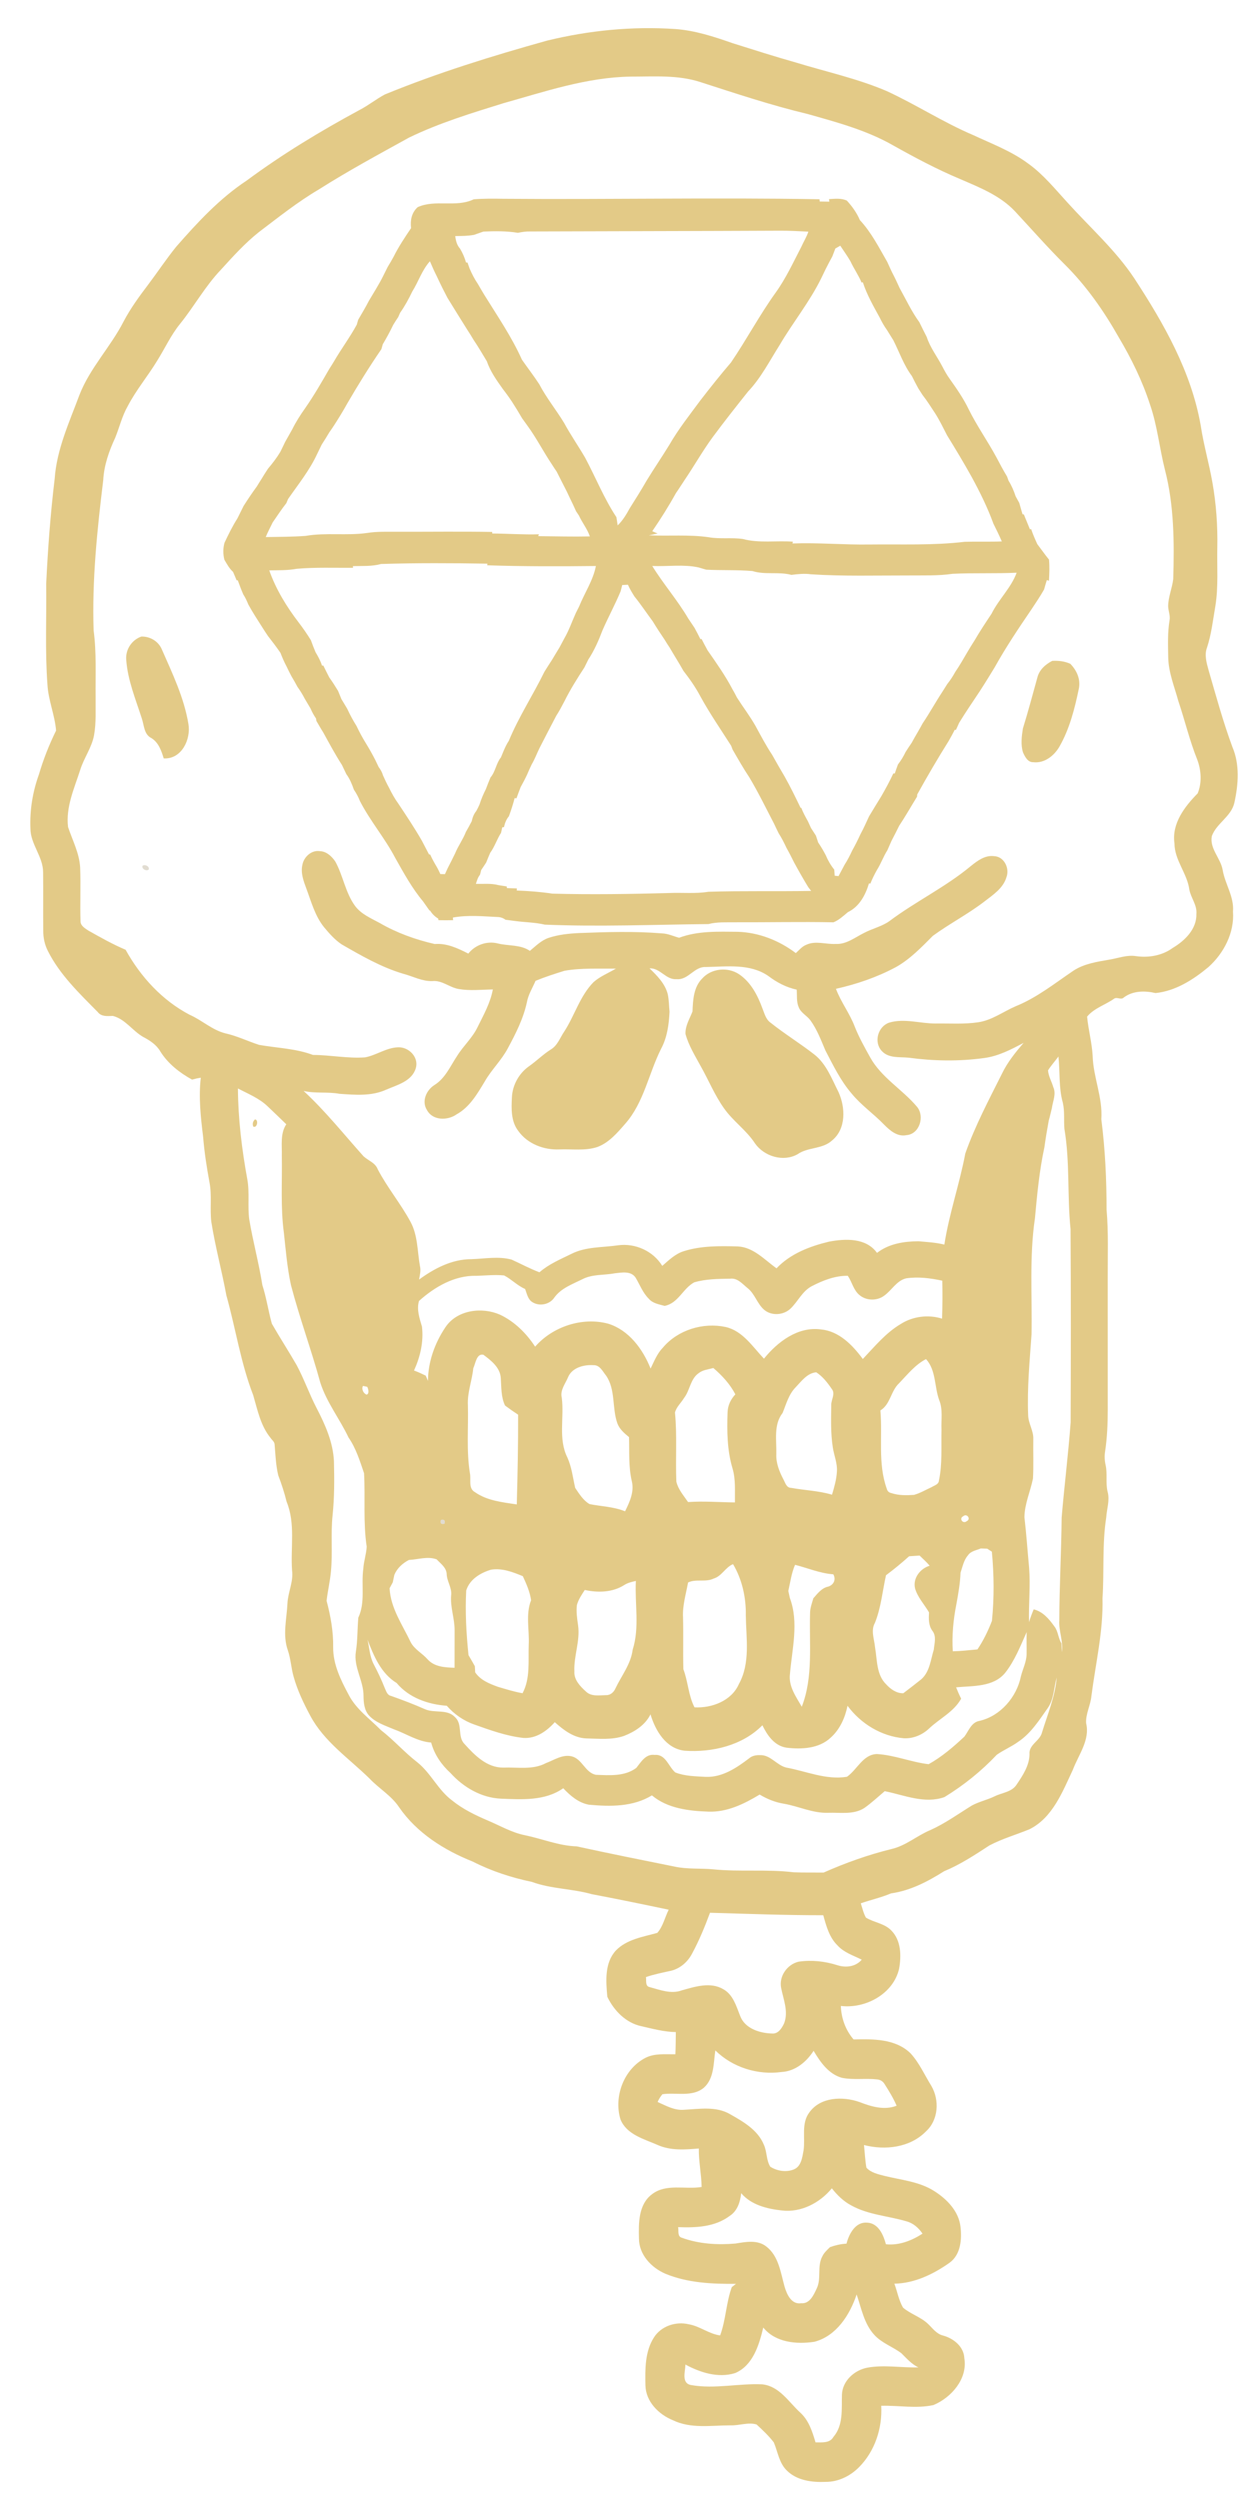 <?xml version="1.0" encoding="UTF-8" ?>
<!DOCTYPE svg PUBLIC "-//W3C//DTD SVG 1.1//EN" "http://www.w3.org/Graphics/SVG/1.1/DTD/svg11.dtd">
<svg width="515pt" height="1023pt" viewBox="0 0 515 1023" version="1.1" xmlns="http://www.w3.org/2000/svg">
<g id="#e3ca87ff">
<path fill="#e3ca87" opacity="1.00" d=" M 223.96 16.62 C 241.09 12.44 258.85 10.69 276.46 11.88 C 284.58 12.46 292.36 15.03 300.00 17.70 C 308.60 20.40 317.19 23.15 325.88 25.60 C 338.24 29.38 350.97 32.14 362.90 37.22 C 374.99 42.77 386.19 50.10 398.45 55.30 C 406.12 58.88 414.18 61.88 421.01 67.00 C 427.18 71.43 431.96 77.40 437.06 82.95 C 446.28 93.13 456.68 102.35 464.33 113.85 C 476.44 132.35 487.73 152.14 491.56 174.20 C 492.74 182.04 494.98 189.66 496.34 197.46 C 497.89 206.22 498.52 215.14 498.34 224.03 C 498.18 232.01 498.82 240.05 497.55 247.97 C 496.56 253.66 495.95 259.43 494.14 264.94 C 492.96 268.00 493.95 271.24 494.77 274.25 C 497.82 284.76 500.70 295.34 504.50 305.61 C 507.60 312.83 506.97 321.06 505.31 328.55 C 504.00 334.20 497.99 336.87 496.09 342.16 C 495.14 347.32 499.72 351.16 500.54 356.02 C 501.52 361.81 505.27 366.92 504.76 373.00 C 505.40 381.65 501.03 390.06 494.70 395.73 C 488.49 400.89 481.26 405.52 473.06 406.36 C 468.69 405.35 463.81 405.37 460.08 408.15 C 458.98 409.32 457.35 407.87 456.17 408.61 C 452.54 411.20 447.97 412.47 445.04 416.00 C 445.54 421.39 447.01 426.64 447.31 432.06 C 447.56 440.85 451.49 449.14 450.86 458.01 C 452.43 470.27 453.01 482.64 453.01 495.00 C 453.82 504.32 453.44 513.68 453.48 523.03 C 453.48 541.02 453.48 559.01 453.49 577.01 C 453.47 582.65 453.26 588.30 452.41 593.89 C 452.10 595.74 452.19 597.63 452.61 599.47 C 453.42 603.07 452.55 606.82 453.43 610.41 C 454.41 613.90 453.08 617.44 452.87 620.94 C 451.16 631.90 452.07 643.02 451.34 654.05 C 451.68 667.53 448.51 680.72 446.80 694.02 C 446.45 697.78 444.43 701.28 444.63 705.09 C 446.32 711.98 441.53 718.03 439.21 724.18 C 434.97 733.20 430.93 743.78 421.47 748.52 C 416.01 750.76 410.27 752.40 405.03 755.16 C 399.07 759.04 393.09 762.99 386.49 765.71 C 379.82 769.92 372.68 773.66 364.76 774.77 C 360.75 776.47 356.49 777.41 352.39 778.83 C 353.02 780.79 353.47 782.86 354.49 784.68 C 357.82 786.73 362.15 787.03 364.95 790.02 C 368.93 794.10 369.01 800.35 368.07 805.63 C 365.69 815.93 354.31 822.04 344.23 820.83 C 344.39 825.84 346.16 830.73 349.44 834.54 C 357.47 834.34 366.63 834.22 372.79 840.25 C 376.36 844.15 378.51 849.09 381.28 853.55 C 384.66 859.34 384.21 867.50 379.09 872.15 C 372.57 878.81 362.38 879.99 353.70 877.74 C 354.03 880.82 354.15 883.94 354.69 887.00 C 356.56 889.10 359.48 889.67 362.08 890.37 C 368.95 892.07 376.33 892.68 382.44 896.57 C 387.62 899.85 392.46 904.78 393.20 911.14 C 393.81 916.31 393.33 922.57 388.75 925.90 C 382.13 930.58 374.39 934.34 366.13 934.48 C 367.36 937.73 367.93 941.26 369.68 944.28 C 372.80 946.93 376.95 948.10 379.93 950.95 C 381.82 952.74 383.40 955.08 386.10 955.71 C 390.39 956.88 394.59 960.25 394.78 964.99 C 396.18 973.43 389.47 981.08 382.13 984.15 C 375.11 985.68 367.87 984.25 360.76 984.44 C 361.26 993.63 358.15 1003.10 351.58 1009.66 C 348.00 1013.24 343.08 1015.64 337.95 1015.58 C 332.40 1015.82 326.23 1015.04 322.11 1010.93 C 318.93 1007.86 318.43 1003.29 316.78 999.42 C 314.71 996.73 312.21 994.39 309.74 992.10 C 306.29 991.05 302.56 992.60 299.00 992.45 C 291.16 992.44 282.84 993.92 275.50 990.36 C 269.65 988.01 264.37 982.72 264.23 976.10 C 264.08 969.50 264.01 962.29 267.68 956.52 C 270.62 951.83 276.67 949.82 281.95 951.09 C 286.50 951.85 290.21 955.05 294.81 955.65 C 297.17 949.25 297.25 942.28 299.58 935.89 C 300.00 935.55 300.86 934.88 301.29 934.54 C 291.54 934.63 281.50 934.18 272.37 930.40 C 266.63 927.92 261.61 922.61 261.58 916.05 C 261.41 909.74 261.32 902.03 266.94 897.86 C 272.77 893.40 280.52 896.02 287.23 894.91 C 287.14 889.63 286.01 884.44 286.08 879.16 C 280.43 879.65 274.52 880.09 269.20 877.71 C 263.62 875.25 256.45 873.46 253.99 867.19 C 251.20 857.84 255.42 846.63 264.21 842.08 C 268.01 840.13 272.38 840.67 276.49 840.60 C 276.64 837.57 276.63 834.54 276.67 831.52 C 271.86 831.46 267.21 830.17 262.56 829.12 C 256.26 827.79 251.32 822.74 248.63 817.08 C 248.05 810.68 247.44 803.23 252.15 798.12 C 256.58 793.56 263.22 792.56 269.07 790.94 C 271.42 788.34 272.18 784.56 273.75 781.45 C 263.27 779.25 252.77 777.08 242.25 775.09 C 234.19 772.80 225.66 772.98 217.75 770.07 C 209.35 768.32 201.18 765.65 193.52 761.75 C 181.82 757.09 170.63 750.04 163.38 739.52 C 160.21 734.74 155.12 731.86 151.25 727.75 C 142.86 719.53 132.65 712.67 127.02 702.07 C 124.28 696.96 121.76 691.68 120.20 686.09 C 119.18 682.53 119.04 678.78 117.83 675.28 C 115.63 669.08 117.38 662.46 117.68 656.12 C 117.89 651.54 120.18 647.25 119.57 642.62 C 118.89 633.25 121.02 623.47 117.34 614.52 C 116.44 610.85 115.26 607.26 113.92 603.74 C 112.91 599.58 112.77 595.28 112.42 591.04 C 112.36 589.91 111.28 589.23 110.73 588.35 C 106.67 583.40 105.42 576.91 103.66 570.92 C 98.55 557.75 96.48 543.66 92.68 530.10 C 90.82 520.02 88.11 510.11 86.51 499.98 C 85.87 494.64 86.79 489.22 85.78 483.92 C 84.63 477.70 83.65 471.44 83.15 465.13 C 82.16 457.14 81.28 449.03 82.20 440.99 C 80.99 441.18 79.80 441.44 78.63 441.78 C 73.53 438.97 68.81 435.29 65.67 430.31 C 64.08 427.52 61.36 425.75 58.59 424.30 C 54.19 421.78 51.29 417.01 46.20 415.71 C 43.99 415.79 41.49 416.10 39.99 414.10 C 32.45 406.46 24.46 398.83 19.59 389.12 C 18.30 386.59 17.69 383.75 17.71 380.92 C 17.62 372.93 17.75 364.93 17.65 356.94 C 17.65 350.50 12.45 345.43 12.46 339.00 C 12.15 331.47 13.38 323.96 15.94 316.89 C 17.75 310.71 20.13 304.72 22.96 298.95 C 22.44 292.55 19.75 286.50 19.42 280.05 C 18.42 266.38 19.09 252.66 18.91 238.96 C 19.59 224.60 20.66 210.24 22.38 195.96 C 23.20 183.91 28.36 172.81 32.51 161.64 C 36.79 150.59 45.28 141.97 50.62 131.51 C 53.43 126.18 56.99 121.31 60.62 116.52 C 64.50 111.38 68.06 105.99 72.12 100.97 C 80.81 91.04 89.89 81.22 100.97 73.90 C 115.59 63.07 131.18 53.66 147.18 45.01 C 150.80 43.15 153.98 40.55 157.57 38.64 C 179.16 29.79 201.50 22.89 223.96 16.62 M 206.04 42.25 C 192.99 46.30 179.84 50.31 167.50 56.28 C 155.06 63.15 142.54 69.90 130.53 77.52 C 121.86 82.62 114.00 88.91 106.00 94.96 C 100.26 99.52 95.34 104.98 90.42 110.39 C 84.00 117.11 79.51 125.35 73.69 132.55 C 69.97 137.13 67.53 142.52 64.42 147.49 C 60.58 153.85 55.74 159.57 52.30 166.18 C 49.97 170.23 48.92 174.82 47.17 179.12 C 44.62 184.60 42.57 190.42 42.26 196.51 C 39.77 216.89 37.64 237.43 38.33 258.00 C 39.53 266.96 39.05 276.03 39.14 285.05 C 39.07 290.34 39.44 295.69 38.49 300.93 C 37.53 305.98 34.33 310.20 32.83 315.07 C 30.40 322.63 26.88 330.25 27.86 338.41 C 29.67 343.85 32.48 349.10 32.81 354.94 C 33.10 362.33 32.73 369.74 32.97 377.14 C 33.07 378.93 34.90 379.93 36.24 380.83 C 41.20 383.62 46.17 386.43 51.42 388.64 C 57.52 399.65 66.41 409.39 77.67 415.26 C 82.74 417.49 86.90 421.53 92.36 422.87 C 97.10 423.92 101.47 426.09 106.07 427.56 C 113.43 428.86 121.06 429.03 128.13 431.68 C 135.25 431.69 142.34 433.19 149.47 432.67 C 154.12 431.79 158.17 428.69 163.00 428.55 C 167.36 428.38 171.53 432.61 170.23 437.07 C 168.66 442.45 162.64 443.93 158.10 445.89 C 152.11 448.63 145.33 448.03 138.95 447.58 C 134.10 446.69 129.11 447.53 124.29 446.41 C 133.19 454.63 140.76 464.15 148.83 473.16 C 150.78 474.94 153.63 475.78 154.64 478.47 C 158.56 485.97 164.03 492.52 168.05 499.96 C 171.05 505.48 170.84 511.94 171.90 517.98 C 172.37 519.86 171.89 521.74 171.55 523.60 C 177.78 519.04 185.10 515.21 193.00 515.25 C 198.45 515.07 204.08 513.98 209.43 515.42 C 213.24 517.14 216.92 519.14 220.84 520.62 C 224.69 517.25 229.45 515.28 233.99 513.05 C 239.88 510.08 246.68 510.51 253.05 509.57 C 260.08 508.62 267.41 511.93 271.12 518.00 C 273.79 515.67 276.43 513.08 279.89 511.99 C 287.05 509.72 294.67 509.84 302.10 510.04 C 308.48 510.38 313.01 515.51 317.89 519.00 C 323.54 513.01 331.54 509.96 339.38 508.08 C 346.10 506.81 354.57 506.46 359.03 512.68 C 363.89 508.91 370.02 507.96 375.99 507.92 C 379.54 508.23 383.12 508.43 386.60 509.28 C 388.56 496.64 392.81 484.53 395.18 471.99 C 399.18 460.66 404.85 450.00 410.22 439.28 C 412.46 434.64 415.71 430.62 419.05 426.73 C 413.95 429.44 408.72 432.18 402.92 432.94 C 392.66 434.36 382.20 434.19 371.95 432.80 C 368.23 432.43 363.80 433.14 360.99 430.07 C 357.60 426.46 359.37 420.05 364.01 418.46 C 370.24 416.60 376.70 418.85 383.03 418.82 C 388.84 418.73 394.69 419.18 400.46 418.31 C 406.06 417.49 410.68 413.98 415.76 411.77 C 424.42 408.29 431.77 402.39 439.44 397.20 C 443.81 394.34 449.08 393.56 454.13 392.68 C 457.78 392.10 461.37 390.63 465.14 391.26 C 470.31 391.97 475.79 391.03 480.07 387.90 C 485.03 384.96 489.96 380.17 489.78 373.97 C 490.12 370.37 487.55 367.48 486.90 364.08 C 486.02 357.36 480.83 352.05 480.80 345.11 C 479.64 337.00 484.95 330.06 490.30 324.65 C 492.10 320.37 491.76 315.13 490.12 310.82 C 486.99 303.03 485.07 294.83 482.39 286.88 C 480.79 280.99 478.36 275.21 478.25 269.02 C 478.16 263.96 477.96 258.85 478.79 253.83 C 479.16 251.87 478.26 250.00 478.22 248.06 C 478.25 244.25 479.86 240.70 480.30 236.94 C 480.74 222.00 480.67 206.84 476.91 192.26 C 474.65 183.37 473.79 174.14 470.76 165.45 C 467.64 155.84 463.15 146.71 457.99 138.03 C 451.87 127.20 444.67 116.91 435.81 108.14 C 428.78 101.16 422.25 93.71 415.51 86.47 C 409.39 79.96 400.93 76.68 392.92 73.21 C 383.47 69.24 374.43 64.42 365.50 59.42 C 354.66 53.25 342.51 50.01 330.58 46.64 C 315.78 43.11 301.33 38.29 286.86 33.63 C 277.55 30.56 267.67 31.36 258.05 31.35 C 240.17 31.65 223.08 37.47 206.04 42.25 M 429.04 437.99 C 429.21 440.40 430.53 442.55 431.19 444.85 C 432.48 447.66 430.99 450.61 430.62 453.44 C 430.17 455.14 429.83 456.87 429.33 458.56 C 428.66 462.17 428.06 465.80 427.56 469.44 C 425.49 479.02 424.57 488.81 423.68 498.55 C 421.36 514.23 422.58 530.21 422.29 546.04 C 421.52 557.04 420.45 568.05 420.91 579.11 C 420.98 582.52 423.17 585.49 423.01 588.92 C 422.92 594.29 423.18 599.68 422.87 605.05 C 421.81 610.33 419.43 615.40 419.38 620.87 C 420.19 627.73 420.64 634.63 421.30 641.52 C 421.88 648.94 421.07 656.36 421.26 663.79 C 421.80 662.00 422.45 660.27 423.17 658.55 C 426.89 659.43 429.45 662.47 431.58 665.44 C 433.22 667.49 433.16 670.28 434.54 672.48 C 434.58 673.66 434.63 674.86 434.70 676.06 C 435.37 671.61 433.37 667.45 433.66 663.05 C 433.69 649.02 434.49 635.01 434.62 620.98 C 435.71 607.99 437.34 595.05 438.30 582.06 C 438.39 555.69 438.43 529.32 438.26 502.95 C 436.87 489.31 438.04 475.48 435.75 461.95 C 435.46 458.38 435.91 454.75 435.10 451.23 C 433.36 445.07 433.99 438.62 433.30 432.32 C 431.91 434.24 430.30 435.99 429.04 437.99 M 97.40 445.40 C 97.49 457.86 99.00 470.29 101.24 482.54 C 102.23 487.95 101.32 493.49 102.03 498.93 C 103.54 507.97 105.98 516.82 107.41 525.88 C 109.08 531.05 109.84 536.44 111.29 541.65 C 114.57 547.38 118.18 552.93 121.47 558.65 C 124.50 564.32 126.63 570.43 129.59 576.14 C 133.13 582.95 136.37 590.19 136.71 597.99 C 136.89 605.33 136.91 612.69 136.16 620.01 C 135.34 627.64 136.23 635.34 135.48 642.99 C 135.13 647.04 134.16 651.00 133.70 655.04 C 135.34 661.25 136.50 667.62 136.39 674.07 C 136.33 681.04 139.49 687.44 142.71 693.44 C 145.76 699.41 151.39 703.33 155.99 708.00 C 161.22 712.04 165.57 717.06 170.80 721.09 C 176.42 725.55 179.33 732.50 185.12 736.77 C 189.51 740.33 194.63 742.79 199.80 745.00 C 204.77 747.09 209.50 749.89 214.84 750.96 C 221.94 752.41 228.76 755.31 236.09 755.53 C 249.39 758.43 262.73 761.11 276.08 763.79 C 281.31 764.96 286.70 764.42 292.00 764.93 C 302.94 766.03 314.02 764.81 324.94 766.14 C 329.01 766.30 333.09 766.21 337.18 766.25 C 346.20 762.25 355.51 758.93 365.11 756.58 C 370.92 755.21 375.45 751.11 380.88 748.86 C 386.89 746.16 392.26 742.27 397.86 738.82 C 400.82 737.21 404.17 736.52 407.20 735.04 C 410.22 733.54 414.19 733.34 416.17 730.27 C 418.67 726.55 421.38 722.53 421.46 717.89 C 421.05 713.91 425.75 712.42 426.58 708.91 C 428.84 701.50 431.97 694.22 432.60 686.43 C 431.40 690.57 431.51 695.17 428.99 698.85 C 425.44 703.86 422.05 709.29 416.82 712.75 C 414.06 714.77 410.85 716.08 408.07 718.04 C 401.75 724.74 394.50 730.56 386.65 735.36 C 378.55 738.26 370.16 734.55 362.19 732.94 C 359.44 735.26 356.80 737.74 353.86 739.82 C 349.45 742.68 343.95 741.61 339.00 741.79 C 332.72 742.02 327.01 739.13 320.94 738.09 C 317.39 737.52 314.05 736.17 310.99 734.33 C 304.64 738.16 297.63 741.61 290.02 741.32 C 282.01 741.05 273.23 740.02 266.88 734.66 C 259.13 739.42 249.78 739.28 241.05 738.48 C 236.83 737.70 233.43 734.79 230.58 731.75 C 223.12 736.99 213.69 736.36 205.04 736.01 C 197.05 735.66 189.73 731.37 184.45 725.54 C 180.74 722.16 177.81 717.94 176.51 713.05 C 170.99 712.64 166.35 709.45 161.27 707.63 C 157.68 706.09 153.71 704.89 151.01 701.91 C 149.10 699.74 148.85 696.72 148.82 693.97 C 148.87 687.75 144.69 682.21 145.68 675.89 C 146.43 671.26 146.27 666.56 146.69 661.93 C 149.64 655.66 147.81 648.59 148.73 641.95 C 148.90 638.89 149.97 635.95 150.12 632.89 C 148.62 622.95 149.59 612.85 149.04 602.85 C 147.32 597.80 145.74 592.64 142.67 588.21 C 139.07 580.60 133.73 573.87 131.13 565.79 C 127.47 552.39 122.64 539.33 119.12 525.88 C 117.58 518.84 117.00 511.63 116.22 504.48 C 114.81 494.06 115.56 483.52 115.37 473.04 C 115.49 468.68 114.65 463.92 117.20 460.05 C 114.62 457.55 112.04 455.05 109.43 452.59 C 105.99 449.34 101.52 447.58 97.40 445.40 M 251.74 521.02 C 247.30 521.88 242.50 521.31 238.38 523.47 C 234.29 525.51 229.69 527.11 226.92 530.98 C 225.04 533.80 220.93 534.65 218.05 532.90 C 216.09 531.79 215.71 529.36 214.97 527.44 C 211.79 526.09 209.40 523.46 206.38 521.91 C 202.61 521.54 198.82 521.95 195.05 522.06 C 186.15 521.80 177.94 526.59 171.53 532.35 C 170.49 535.82 171.75 539.51 172.75 542.87 C 173.47 549.05 172.05 555.20 169.49 560.81 C 171.11 561.42 172.71 562.13 174.27 562.90 C 174.58 563.62 174.89 564.34 175.21 565.07 C 175.23 557.30 177.97 549.66 182.25 543.25 C 186.95 536.01 197.24 534.66 204.72 537.98 C 210.65 540.77 215.51 545.61 219.07 551.05 C 226.25 542.83 238.36 538.82 248.94 541.64 C 257.42 544.23 263.19 552.08 266.34 560.02 C 267.79 557.04 269.02 553.85 271.38 551.44 C 277.53 544.16 287.87 541.02 297.10 543.01 C 304.08 544.63 308.12 551.10 312.75 555.97 C 318.32 549.07 326.62 542.75 336.00 543.99 C 343.45 544.64 349.02 550.41 353.22 556.10 C 358.07 550.99 362.63 545.38 368.79 541.75 C 373.75 538.61 380.06 537.83 385.66 539.59 C 385.84 534.41 385.87 529.22 385.75 524.05 C 380.88 523.01 375.87 522.35 370.91 523.10 C 367.03 524.07 365.09 527.95 362.02 530.15 C 359.16 532.35 354.78 532.32 351.98 530.04 C 349.40 528.04 348.84 524.62 347.07 522.05 C 341.85 521.97 336.85 523.96 332.28 526.32 C 328.40 528.38 326.64 532.64 323.55 535.55 C 320.73 538.16 315.99 538.52 312.96 536.07 C 309.97 533.61 309.08 529.44 305.99 527.05 C 303.94 525.39 301.92 522.88 298.99 523.23 C 294.05 523.32 288.98 523.32 284.20 524.73 C 279.55 527.24 277.68 533.29 272.09 534.37 C 269.80 533.72 267.20 533.36 265.59 531.43 C 263.13 529.01 261.94 525.72 260.21 522.82 C 258.33 519.97 254.60 520.71 251.74 521.02 M 193.75 559.89 C 193.25 565.00 191.25 569.88 191.55 575.06 C 191.79 584.35 190.89 593.73 192.39 602.94 C 192.90 605.52 191.63 609.06 194.46 610.60 C 199.42 614.09 205.71 614.72 211.56 615.61 C 211.89 603.37 212.14 591.13 212.11 578.89 C 210.28 577.69 208.49 576.44 206.75 575.14 C 205.07 571.61 205.28 567.70 205.01 563.92 C 204.79 559.62 201.05 556.69 197.86 554.34 C 195.05 553.79 194.67 557.99 193.75 559.89 M 368.06 566.03 C 364.65 569.19 364.54 574.64 360.41 577.15 C 361.34 587.79 359.32 598.83 363.00 609.11 C 363.24 610.15 363.89 610.78 364.95 610.98 C 367.91 611.96 371.10 611.92 374.18 611.70 C 376.73 610.99 379.03 609.60 381.43 608.51 C 382.52 607.82 384.24 607.44 384.37 605.91 C 385.82 599.04 385.27 591.95 385.43 584.98 C 385.24 580.94 386.07 576.71 384.47 572.87 C 382.48 567.40 383.24 560.67 379.09 556.14 C 374.64 558.44 371.48 562.48 368.06 566.03 M 232.62 563.40 C 231.51 566.16 229.20 568.81 229.98 571.97 C 231.04 580.08 228.44 588.81 232.28 596.42 C 234.05 600.36 234.52 604.67 235.47 608.84 C 237.09 611.25 238.79 613.99 241.34 615.47 C 246.21 616.44 251.23 616.52 255.89 618.43 C 257.77 614.61 259.73 610.41 258.64 606.05 C 257.26 600.13 257.70 594.08 257.51 588.07 C 255.59 586.49 253.60 584.80 252.73 582.41 C 250.50 576.09 252.07 568.67 248.13 562.91 C 246.72 561.19 245.55 558.50 242.94 558.63 C 239.11 558.36 234.31 559.57 232.62 563.40 M 286.00 561.91 C 282.59 564.30 282.47 568.92 280.04 572.05 C 278.84 574.05 276.91 575.69 276.32 578.00 C 277.24 587.41 276.49 596.88 276.89 606.31 C 277.63 609.49 279.89 612.00 281.68 614.64 C 288.07 614.18 294.46 614.73 300.86 614.79 C 300.79 610.12 301.23 605.35 299.86 600.82 C 297.66 593.41 297.58 585.59 297.85 577.93 C 297.93 575.14 299.14 572.58 301.04 570.57 C 298.87 566.38 295.59 562.84 292.03 559.79 C 289.99 560.37 287.71 560.52 286.00 561.91 M 325.72 567.68 C 322.87 570.58 321.87 574.53 320.38 578.18 C 316.61 583.02 317.96 589.39 317.81 595.05 C 317.65 598.65 319.00 602.04 320.62 605.18 C 321.45 606.59 321.85 608.81 323.89 608.83 C 329.45 609.84 335.16 610.00 340.61 611.63 C 341.54 608.52 342.45 605.36 342.62 602.10 C 342.84 598.69 341.40 595.50 340.92 592.18 C 340.04 586.50 340.23 580.72 340.30 575.00 C 340.20 572.75 342.12 570.38 340.52 568.37 C 338.77 565.80 336.78 563.24 334.16 561.54 C 330.50 561.82 328.08 565.21 325.72 567.68 M 148.60 567.11 C 147.89 568.37 148.77 570.25 150.11 570.69 C 151.31 570.23 150.77 568.34 150.34 567.48 C 149.91 567.39 149.04 567.21 148.60 567.11 M 394.33 620.44 C 392.45 621.35 394.22 623.76 395.74 622.47 C 397.64 621.59 395.82 619.11 394.33 620.44 M 180.49 621.96 C 180.08 623.35 180.58 623.88 181.97 623.52 C 182.36 622.12 181.87 621.60 180.49 621.96 M 401.54 633.62 C 399.71 634.39 397.46 634.65 396.28 636.42 C 394.52 638.41 394.07 641.10 393.22 643.53 C 393.07 647.88 392.30 652.17 391.52 656.45 C 390.26 662.80 389.64 669.22 390.06 675.71 C 393.43 675.64 396.78 675.23 400.14 674.94 C 402.59 671.31 404.51 667.34 406.08 663.26 C 407.03 653.84 406.94 644.37 406.05 634.95 C 405.58 634.64 404.63 634.03 404.16 633.72 C 403.28 633.68 402.40 633.64 401.54 633.62 M 362.71 644.59 C 361.26 651.09 360.68 657.88 358.17 664.09 C 356.40 667.18 357.93 670.77 358.22 674.05 C 359.13 679.21 358.73 685.29 362.79 689.24 C 364.56 691.19 367.06 692.97 369.80 692.87 C 372.26 690.99 374.72 689.12 377.13 687.18 C 380.64 684.09 380.98 679.21 382.28 675.02 C 382.51 672.45 383.47 669.55 381.68 667.30 C 380.09 665.11 380.18 662.35 380.32 659.78 C 378.39 656.50 375.62 653.60 374.58 649.88 C 373.68 645.73 376.73 641.85 380.59 640.69 C 379.33 639.20 377.86 637.89 376.46 636.53 C 375.03 636.63 373.60 636.72 372.18 636.82 C 369.14 639.55 365.98 642.14 362.71 644.59 M 167.42 638.32 C 164.83 639.66 162.58 641.69 161.44 644.42 C 161.21 645.43 161.00 646.45 160.79 647.49 C 160.47 648.09 159.81 649.31 159.49 649.91 C 159.91 658.07 164.74 664.84 168.13 671.98 C 169.68 674.95 172.86 676.51 175.03 678.97 C 177.81 682.12 182.20 682.32 186.09 682.45 C 186.09 677.32 186.11 672.18 186.11 667.05 C 186.12 662.31 184.32 657.74 184.68 652.98 C 185.15 649.75 182.88 647.08 182.86 643.92 C 182.63 641.35 180.36 639.81 178.75 638.08 C 175.01 636.73 171.22 638.15 167.42 638.32 M 292.14 645.95 C 288.86 647.55 284.82 645.97 281.68 647.56 C 280.81 652.30 279.35 657.04 279.62 661.91 C 279.81 668.95 279.57 676.00 279.76 683.05 C 281.69 688.12 281.81 693.82 284.32 698.64 C 291.38 699.02 299.47 696.01 302.48 689.12 C 307.25 680.52 305.45 670.42 305.32 661.05 C 305.45 653.75 303.84 646.35 300.09 640.04 C 296.94 641.34 295.48 644.98 292.14 645.95 M 322.72 651.02 C 322.88 651.74 323.19 653.18 323.35 653.90 C 327.10 663.92 324.25 674.72 323.39 684.99 C 322.74 690.04 325.87 694.26 328.23 698.40 C 332.99 686.19 331.22 672.80 331.63 660.00 C 331.63 657.93 332.42 655.99 332.96 654.03 C 334.70 652.05 336.42 649.73 339.17 649.21 C 341.35 648.43 342.33 646.32 341.14 644.20 C 335.70 643.82 330.70 641.64 325.48 640.32 C 324.01 643.71 323.53 647.43 322.72 651.02 M 190.86 650.82 C 190.39 659.66 190.90 668.50 191.80 677.29 C 192.69 678.77 193.54 680.28 194.39 681.80 C 194.42 682.43 194.49 683.69 194.53 684.32 C 196.71 687.54 200.32 688.96 203.83 690.24 C 207.16 691.22 210.49 692.27 213.92 692.87 C 217.16 686.82 216.21 679.64 216.45 673.03 C 216.77 666.97 215.12 660.63 217.42 654.81 C 216.93 651.34 215.49 648.12 214.04 644.97 C 209.94 643.28 205.55 641.57 201.02 642.31 C 196.67 643.61 192.28 646.24 190.86 650.82 M 255.54 648.60 C 250.78 651.64 244.77 651.79 239.40 650.61 C 238.14 652.55 236.79 654.51 236.17 656.77 C 235.83 659.56 236.26 662.35 236.66 665.12 C 237.56 671.47 234.84 677.62 235.14 683.98 C 234.91 687.36 237.55 690.09 239.89 692.19 C 242.07 694.31 245.32 693.69 248.07 693.65 C 249.90 693.74 251.31 692.41 251.99 690.82 C 254.46 685.63 258.26 680.96 259.00 675.07 C 261.90 665.93 259.82 656.31 260.31 646.92 C 258.66 647.28 256.98 647.67 255.54 648.60 M 411.49 684.53 C 406.64 690.42 398.28 689.80 391.41 690.45 C 392.04 692.02 392.70 693.58 393.48 695.10 C 390.43 700.55 384.63 703.22 380.26 707.39 C 377.51 709.95 373.80 711.49 370.02 711.30 C 360.83 710.50 352.41 705.37 346.96 698.00 C 345.97 702.88 343.84 707.69 340.06 711.05 C 335.30 715.55 328.13 715.89 321.97 715.15 C 317.06 714.41 314.10 710.10 312.11 705.98 C 303.92 714.27 291.58 717.17 280.27 716.39 C 272.62 715.54 268.30 708.20 266.30 701.50 C 264.17 705.87 259.87 708.62 255.47 710.33 C 250.53 712.06 245.19 711.44 240.06 711.36 C 234.94 711.19 230.76 707.98 227.11 704.71 C 223.85 708.39 219.42 711.51 214.27 711.16 C 207.31 710.40 200.68 707.98 194.13 705.66 C 189.79 704.14 185.92 701.44 182.89 697.99 C 175.25 697.46 167.41 694.72 162.38 688.69 C 155.98 684.78 153.01 677.63 150.45 670.93 C 151.22 674.29 151.36 677.86 152.98 680.98 C 154.61 684.11 156.16 687.30 157.45 690.60 C 158.07 691.89 158.44 693.64 160.10 693.97 C 164.82 695.64 169.49 697.41 174.06 699.44 C 178.00 701.11 183.11 699.23 186.31 702.69 C 189.51 705.63 187.15 710.70 190.21 713.69 C 194.35 718.28 199.34 723.34 206.00 723.30 C 211.83 723.06 218.09 724.35 223.48 721.47 C 226.87 720.20 230.25 717.80 234.04 718.69 C 238.36 719.76 239.51 725.29 243.88 726.24 C 249.47 726.46 255.75 726.98 260.49 723.42 C 262.42 721.02 264.34 717.60 267.99 718.11 C 272.54 717.70 273.65 722.90 276.45 725.28 C 280.42 726.84 284.80 726.85 289.01 727.09 C 295.73 727.32 301.54 723.40 306.66 719.52 C 307.87 718.46 309.51 718.14 311.08 718.20 C 315.39 718.00 317.92 722.30 321.85 723.28 C 330.13 724.78 338.11 728.44 346.72 727.06 C 350.94 724.13 353.23 717.94 358.97 717.75 C 366.20 718.16 373.00 721.07 380.16 721.91 C 385.56 718.91 390.31 714.82 394.81 710.61 C 396.57 708.25 397.63 704.78 400.94 704.19 C 409.55 702.24 416.24 694.41 417.94 685.94 C 418.70 682.94 420.19 680.10 420.27 676.97 C 420.34 673.93 420.17 670.88 420.30 667.85 C 417.72 673.57 415.42 679.56 411.49 684.53 M 290.66 782.70 C 288.54 788.44 286.19 794.12 283.28 799.50 C 281.54 802.80 278.53 805.44 274.88 806.39 C 271.38 807.18 267.84 807.84 264.44 809.02 C 264.68 810.35 264.02 812.68 265.89 813.10 C 270.16 814.24 274.75 816.09 279.14 814.44 C 284.58 812.92 290.85 810.88 296.12 813.99 C 300.12 816.23 301.40 820.87 302.98 824.85 C 304.89 830.07 310.98 831.98 316.06 832.11 C 318.59 832.36 320.11 829.88 321.02 827.90 C 322.85 823.09 320.70 818.18 319.78 813.44 C 318.83 808.69 322.25 803.85 326.88 802.73 C 332.20 801.93 337.64 802.53 342.75 804.14 C 346.24 805.29 350.29 804.82 352.78 801.90 C 349.37 800.18 345.52 799.01 342.89 796.09 C 339.49 792.81 338.25 788.10 337.03 783.71 C 321.57 783.73 306.12 783.13 290.66 782.70 M 292.84 839.03 C 292.06 844.19 292.42 850.47 288.18 854.26 C 283.42 858.26 276.81 856.12 271.19 856.95 C 270.38 857.89 269.72 858.95 269.21 860.13 C 272.61 861.64 276.09 863.64 279.95 863.32 C 286.29 863.01 293.20 861.75 298.97 865.18 C 304.33 868.21 310.23 871.60 312.69 877.58 C 314.03 880.45 313.65 883.89 315.33 886.61 C 318.07 888.36 321.77 888.97 324.84 887.78 C 328.01 886.60 328.41 882.88 328.95 880.01 C 329.74 874.82 327.91 868.86 331.36 864.36 C 335.92 858.03 345.02 857.77 351.80 860.13 C 356.62 862.00 361.97 863.64 367.06 861.66 C 365.71 858.55 363.95 855.65 362.13 852.81 C 361.51 851.72 360.35 850.99 359.12 850.90 C 354.31 850.34 349.41 851.21 344.64 850.23 C 339.19 848.70 335.81 843.79 333.07 839.19 C 330.18 843.71 325.56 847.55 320.01 847.85 C 310.22 849.21 299.90 846.00 292.84 839.03 M 340.54 895.46 C 335.65 901.41 327.93 905.47 320.08 904.52 C 314.08 903.88 307.48 902.26 303.43 897.45 C 303.05 900.99 301.87 904.75 298.69 906.77 C 292.65 911.30 284.86 911.63 277.61 911.34 C 277.93 912.85 277.19 915.21 279.22 915.71 C 286.18 918.24 293.78 918.69 301.11 918.05 C 305.30 917.37 310.11 916.42 313.73 919.28 C 318.79 923.17 319.59 929.99 321.20 935.74 C 322.13 938.87 324.00 943.10 328.00 942.48 C 331.46 942.78 333.08 939.15 334.30 936.55 C 336.38 932.38 334.40 927.38 336.66 923.27 C 337.37 921.77 338.63 920.66 339.78 919.53 C 341.96 918.74 344.22 918.23 346.54 918.10 C 347.58 914.09 350.20 909.05 355.07 909.51 C 359.64 909.78 361.65 914.53 362.68 918.35 C 368.09 918.90 373.19 916.88 377.66 914.01 C 376.08 911.65 373.83 909.67 371.04 908.95 C 363.55 906.73 355.44 906.32 348.50 902.46 C 345.33 900.80 342.74 898.25 340.54 895.46 M 350.69 938.89 C 347.92 947.22 342.43 955.87 333.45 958.24 C 326.16 959.37 317.43 958.59 312.47 952.43 C 310.76 959.52 308.28 967.97 300.92 971.07 C 294.01 973.19 286.73 970.88 280.60 967.57 C 280.54 970.51 278.81 975.35 283.06 975.98 C 292.65 977.66 302.43 975.21 312.08 975.67 C 319.10 976.42 322.90 982.95 327.67 987.29 C 331.13 990.46 332.56 995.05 333.86 999.41 C 336.43 999.39 339.70 999.84 341.19 997.18 C 345.33 992.35 344.49 985.78 344.67 979.91 C 344.87 974.27 349.72 969.88 355.04 968.85 C 361.95 967.58 368.99 968.93 375.96 968.73 C 373.16 967.40 371.15 965.04 368.98 962.92 C 365.38 960.22 360.86 958.75 357.81 955.31 C 353.70 950.76 352.62 944.51 350.69 938.89 Z" />
<path fill="#e3ca87" opacity="1.00" d=" M 193.93 81.56 C 197.94 81.23 201.97 81.27 206.00 81.34 C 249.16 81.71 292.33 80.75 335.49 81.54 C 335.51 81.77 335.55 82.23 335.57 82.46 C 336.89 82.48 338.21 82.50 339.53 82.52 L 339.37 81.48 C 341.82 81.35 344.39 81.00 346.70 82.10 C 348.87 84.47 350.76 87.10 352.02 90.07 C 356.72 95.12 359.81 101.26 363.22 107.17 C 364.10 109.08 364.93 111.02 365.92 112.87 C 366.76 114.50 367.50 116.18 368.27 117.84 C 370.90 122.55 373.18 127.47 376.37 131.85 C 377.33 133.87 378.37 135.87 379.38 137.88 C 380.79 142.26 383.67 145.91 385.77 149.96 C 386.68 151.71 387.64 153.45 388.81 155.06 C 391.64 159.06 394.46 163.09 396.58 167.53 C 399.92 174.27 404.28 180.43 407.86 187.03 C 409.27 189.72 410.70 192.41 412.28 195.01 C 412.42 195.43 412.72 196.27 412.87 196.69 C 414.12 198.68 415.05 200.86 415.78 203.09 C 416.27 203.99 416.77 204.89 417.27 205.80 C 417.68 207.34 418.16 208.87 418.60 210.42 L 419.16 210.53 C 419.94 212.56 420.84 214.55 421.63 216.59 L 422.13 216.51 C 422.83 218.61 423.73 220.64 424.65 222.66 C 426.26 224.76 427.76 226.94 429.44 228.99 C 429.71 231.87 429.59 234.77 429.42 237.66 L 428.56 237.34 C 428.17 238.63 427.77 239.92 427.42 241.22 C 425.83 244.04 424.00 246.73 422.21 249.43 C 416.96 257.13 411.75 264.90 407.21 273.06 C 405.81 275.39 404.36 277.69 402.92 280.01 C 402.27 281.01 401.63 282.02 400.98 283.03 C 398.17 287.26 395.30 291.44 392.65 295.78 C 392.21 296.73 391.78 297.68 391.36 298.64 L 390.85 298.64 C 390.06 300.21 389.21 301.74 388.33 303.27 C 383.85 310.42 379.60 317.70 375.50 325.08 C 375.48 325.31 375.44 325.77 375.42 326.00 C 372.97 329.98 370.66 334.05 368.08 337.94 C 367.08 339.99 366.04 342.02 364.98 344.04 C 364.41 345.34 363.84 346.64 363.27 347.93 C 361.63 350.50 360.64 353.42 359.01 355.98 C 357.99 357.78 357.08 359.64 356.31 361.56 L 355.74 361.49 C 354.31 366.25 351.80 371.00 347.12 373.24 C 345.26 374.79 343.48 376.49 341.20 377.41 C 327.80 377.14 314.40 377.45 300.99 377.40 C 297.33 377.46 293.59 377.19 290.02 378.13 C 267.69 378.35 245.33 379.28 223.01 378.36 C 219.08 377.42 215.04 377.43 211.05 376.89 C 209.68 376.70 208.31 376.53 206.94 376.36 C 206.09 375.71 205.14 375.34 204.11 375.26 C 197.88 374.98 191.59 374.32 185.40 375.46 L 185.50 376.54 C 183.50 376.58 181.50 376.58 179.50 376.54 L 179.40 375.89 C 178.03 375.09 176.92 373.98 176.09 372.64 L 175.77 372.51 C 174.92 371.28 174.05 370.06 173.19 368.85 C 168.66 363.45 165.28 357.22 161.83 351.12 C 157.59 342.98 151.52 335.94 147.34 327.77 C 146.70 326.12 145.85 324.58 144.87 323.12 C 144.10 320.88 143.18 318.69 141.78 316.77 C 141.18 315.52 140.59 314.29 140.00 313.05 C 137.23 308.74 134.81 304.22 132.34 299.74 C 131.35 298.19 130.46 296.58 129.52 295.00 C 129.48 294.75 129.41 294.26 129.38 294.01 C 128.50 292.73 127.74 291.38 127.15 289.95 C 126.37 288.62 125.59 287.28 124.79 285.97 C 123.91 284.27 122.91 282.63 121.79 281.08 C 121.00 279.60 120.18 278.14 119.31 276.71 C 118.60 275.39 117.95 274.05 117.31 272.70 C 116.34 270.91 115.55 269.03 114.81 267.14 C 113.19 264.79 111.47 262.51 109.71 260.27 C 108.88 259.05 108.07 257.82 107.29 256.57 C 105.35 253.53 103.38 250.51 101.65 247.34 C 101.07 245.91 100.43 244.51 99.59 243.22 C 98.76 241.35 98.06 239.43 97.36 237.51 L 96.84 237.41 C 96.38 236.26 95.89 235.13 95.40 234.01 C 93.86 232.62 92.89 230.80 91.86 229.05 C 91.28 226.76 91.27 224.38 91.91 222.10 C 93.51 218.69 95.17 215.30 97.20 212.12 C 98.04 210.43 98.89 208.75 99.71 207.06 C 101.44 204.33 103.24 201.65 105.15 199.05 C 105.78 198.00 106.43 196.97 107.09 195.94 C 107.94 194.54 108.80 193.13 109.72 191.77 C 111.55 189.61 113.29 187.36 114.75 184.92 C 115.43 183.58 116.07 182.22 116.72 180.86 C 117.69 179.12 118.67 177.39 119.65 175.66 C 121.14 172.64 122.96 169.80 124.91 167.05 C 128.51 161.90 131.64 156.44 134.78 151.00 C 135.46 149.97 136.10 148.91 136.74 147.86 C 139.70 142.76 143.24 138.03 146.06 132.85 C 146.20 132.35 146.49 131.35 146.63 130.86 C 148.14 128.28 149.67 125.71 151.04 123.06 C 153.04 119.64 155.21 116.32 156.95 112.76 C 157.52 111.59 158.11 110.42 158.70 109.25 C 159.55 107.90 160.33 106.50 161.11 105.10 C 163.16 100.98 165.71 97.15 168.28 93.35 C 167.90 90.13 168.50 87.00 170.99 84.77 C 178.21 81.49 186.69 85.04 193.93 81.56 M 194.06 96.10 C 191.52 96.57 188.94 96.58 186.37 96.59 C 186.59 98.45 187.03 100.31 188.32 101.73 C 189.39 103.50 190.22 105.41 190.78 107.41 L 191.39 107.45 C 191.60 108.04 192.02 109.23 192.22 109.82 C 193.17 112.05 194.27 114.20 195.64 116.20 C 196.50 117.70 197.38 119.20 198.28 120.68 C 203.66 129.37 209.48 137.83 213.67 147.19 C 216.02 150.55 218.52 153.79 220.76 157.22 C 223.67 162.79 227.66 167.68 230.92 173.04 C 233.58 177.95 236.78 182.53 239.58 187.36 C 243.88 195.42 247.29 203.99 252.35 211.63 C 252.47 212.47 252.73 214.15 252.86 214.99 C 254.96 212.97 256.44 210.47 257.83 207.93 C 260.18 204.21 262.53 200.48 264.72 196.66 C 267.74 191.70 271.03 186.92 274.05 181.97 C 277.75 175.56 282.36 169.75 286.74 163.81 C 290.79 158.57 294.92 153.37 299.24 148.34 C 305.63 138.97 310.95 128.89 317.59 119.67 C 321.75 113.87 324.73 107.37 328.01 101.06 C 328.95 98.95 330.20 96.99 330.93 94.79 C 326.97 94.61 323.01 94.36 319.05 94.40 C 285.02 94.57 250.99 94.59 216.96 94.72 C 215.29 94.68 213.65 94.93 212.02 95.27 C 207.35 94.50 202.60 94.56 197.89 94.76 C 196.62 95.22 195.33 95.64 194.06 96.10 M 341.98 101.69 C 341.57 102.76 341.16 103.84 340.75 104.91 C 339.80 106.61 338.92 108.35 338.02 110.09 C 337.42 111.34 336.81 112.59 336.21 113.84 C 331.46 123.53 324.59 131.93 319.15 141.22 C 315.05 147.69 311.54 154.63 306.22 160.24 C 301.33 166.39 296.45 172.54 291.78 178.86 C 287.65 184.49 284.22 190.59 280.30 196.37 C 279.09 198.16 277.97 200.01 276.72 201.77 C 273.75 207.13 270.49 212.32 267.02 217.37 L 269.21 218.31 C 268.31 218.49 266.52 218.86 265.63 219.05 C 273.80 219.44 282.03 218.66 290.16 219.84 C 294.77 220.66 299.47 219.88 304.09 220.55 C 310.77 222.35 317.78 221.15 324.61 221.65 L 324.40 222.39 C 334.93 221.99 345.44 222.98 355.96 222.81 C 368.96 222.65 382.02 223.24 394.96 221.70 C 400.02 221.54 405.08 221.75 410.13 221.55 C 409.57 220.26 408.97 218.98 408.37 217.71 C 407.80 216.58 407.26 215.45 406.70 214.32 C 404.27 207.67 401.14 201.32 397.75 195.11 C 394.56 189.36 391.16 183.74 387.71 178.14 C 386.13 175.08 384.64 171.96 382.78 169.06 C 381.12 166.57 379.55 164.01 377.69 161.66 C 377.10 160.74 376.52 159.83 375.93 158.92 C 375.02 157.26 374.14 155.58 373.31 153.88 C 369.99 149.44 368.20 144.14 365.72 139.24 C 364.84 137.84 363.97 136.45 363.11 135.05 C 361.95 133.43 360.97 131.70 360.11 129.92 C 357.56 125.25 354.86 120.59 353.23 115.50 L 352.72 115.63 C 351.44 112.58 349.52 109.88 348.14 106.89 C 346.87 104.70 345.38 102.66 343.99 100.54 C 343.32 100.93 342.65 101.31 341.98 101.69 M 168.77 119.30 C 167.33 122.32 165.73 125.26 163.80 127.99 C 163.60 128.44 163.21 129.33 163.01 129.77 C 162.30 130.81 161.62 131.87 160.97 132.95 C 159.68 135.66 158.24 138.29 156.70 140.88 C 156.56 141.37 156.28 142.37 156.14 142.87 C 151.22 150.03 146.64 157.43 142.26 164.94 C 140.57 167.98 138.77 170.95 136.88 173.87 C 136.21 174.91 135.51 175.94 134.79 176.95 C 133.80 178.63 132.77 180.29 131.70 181.93 C 131.07 183.22 130.44 184.53 129.81 185.82 C 126.71 192.50 122.10 198.19 117.93 204.20 C 117.75 204.62 117.41 205.46 117.23 205.88 C 115.23 208.41 113.48 211.13 111.63 213.77 C 110.68 215.77 109.61 217.71 108.79 219.77 C 114.23 219.66 119.67 219.69 125.10 219.29 C 133.40 217.85 141.88 219.26 150.21 218.10 C 154.43 217.42 158.72 217.62 162.97 217.59 C 175.82 217.63 188.66 217.43 201.50 217.67 L 201.51 218.31 C 207.89 218.34 214.25 218.83 220.63 218.63 L 220.33 219.39 C 227.38 219.45 234.43 219.66 241.48 219.50 C 240.43 216.43 238.34 213.89 237.00 210.96 C 236.71 210.52 236.13 209.65 235.83 209.21 C 235.03 207.41 234.19 205.62 233.32 203.86 C 232.88 202.94 232.45 202.02 232.02 201.11 C 230.61 198.43 229.30 195.70 227.90 193.01 C 227.21 192.00 226.54 190.99 225.89 189.96 C 222.41 184.77 219.57 179.17 215.87 174.12 C 215.17 173.14 214.44 172.17 213.75 171.18 C 212.76 169.55 211.83 167.89 210.79 166.29 C 209.28 163.76 207.54 161.39 205.76 159.06 C 203.26 155.55 200.70 151.95 199.30 147.83 C 197.54 144.92 195.83 141.97 193.92 139.15 C 193.08 137.71 192.19 136.30 191.28 134.91 C 188.56 130.58 185.86 126.24 183.19 121.89 C 182.50 120.58 181.83 119.27 181.17 117.96 C 180.38 116.35 179.59 114.75 178.85 113.13 C 177.82 111.09 176.88 109.01 176.00 106.91 C 172.76 110.51 171.31 115.25 168.77 119.30 M 144.48 231.66 L 144.53 232.34 C 136.84 232.40 129.13 232.08 121.46 232.75 C 117.76 233.44 113.98 233.33 110.23 233.40 C 112.96 241.15 117.32 248.25 122.30 254.75 C 124.08 257.07 125.74 259.49 127.28 261.98 C 127.86 263.62 128.49 265.25 129.17 266.86 C 130.22 268.60 131.19 270.40 131.82 272.35 L 132.37 272.36 C 133.15 273.98 133.97 275.58 134.79 277.19 C 136.07 278.98 137.26 280.83 138.40 282.72 C 138.85 283.84 139.31 284.96 139.77 286.08 C 140.58 287.38 141.35 288.70 142.14 290.02 C 143.27 292.45 144.53 294.81 145.96 297.08 C 147.10 299.50 148.37 301.85 149.78 304.13 C 151.18 306.41 152.50 308.74 153.71 311.13 C 154.14 312.04 154.57 312.95 155.01 313.86 C 155.76 314.87 156.41 315.94 156.74 317.17 C 157.51 318.92 158.34 320.65 159.26 322.34 C 160.38 324.62 161.62 326.87 163.13 328.93 C 166.44 333.92 169.78 338.91 172.76 344.12 C 173.70 345.96 174.66 347.79 175.63 349.62 L 176.11 349.68 C 176.87 351.37 177.76 353.00 178.72 354.59 C 179.30 355.58 179.78 356.62 180.28 357.67 C 180.75 357.68 181.68 357.70 182.15 357.71 C 182.44 357.09 183.01 355.84 183.30 355.22 C 184.32 353.22 185.35 351.23 186.32 349.20 C 187.56 346.15 189.55 343.49 190.73 340.41 C 191.57 338.99 192.34 337.52 193.11 336.06 C 193.44 334.54 193.97 333.09 194.97 331.88 C 195.47 330.99 195.92 330.09 196.32 329.16 C 197.00 326.99 197.89 324.90 198.92 322.88 C 199.53 321.29 200.12 319.70 200.80 318.14 C 202.85 315.75 203.09 312.37 205.07 309.92 C 205.47 308.97 205.86 308.03 206.25 307.08 C 206.83 305.71 207.49 304.36 208.31 303.12 C 212.37 293.31 218.22 284.41 222.87 274.89 C 223.87 273.25 224.93 271.64 225.97 270.03 C 226.97 268.33 228.01 266.65 229.03 264.96 C 229.71 263.71 230.36 262.45 231.04 261.20 C 232.95 257.91 234.17 254.28 235.74 250.83 C 236.19 249.92 236.65 249.02 237.10 248.12 C 239.32 242.60 242.81 237.51 243.95 231.61 C 229.12 231.79 214.27 231.80 199.45 231.32 L 199.54 230.65 C 185.04 230.41 170.52 230.34 156.02 230.78 C 152.27 231.82 148.33 231.54 144.48 231.66 M 267.02 231.60 C 271.57 238.98 277.32 245.54 281.72 253.03 C 282.59 254.31 283.43 255.61 284.31 256.89 C 285.14 258.42 285.96 259.95 286.73 261.52 L 287.22 261.49 C 288.01 263.05 288.83 264.60 289.68 266.14 C 293.26 271.28 296.90 276.42 299.82 281.98 C 300.48 283.11 301.11 284.27 301.70 285.45 C 304.17 289.33 306.97 292.98 309.25 296.98 C 311.44 301.00 313.57 305.06 316.11 308.88 C 317.78 311.86 319.47 314.83 321.22 317.77 C 323.57 321.95 325.67 326.26 327.75 330.58 L 328.03 330.58 C 328.76 332.50 329.76 334.30 330.76 336.10 C 331.19 337.00 331.60 337.91 332.01 338.83 C 332.69 339.85 333.36 340.89 334.02 341.94 C 334.33 342.87 334.63 343.81 334.94 344.74 C 336.09 346.42 337.12 348.17 338.06 349.98 C 338.94 352.09 340.09 354.07 341.53 355.85 C 341.58 356.48 341.66 357.72 341.70 358.34 C 342.09 358.38 342.88 358.47 343.28 358.51 C 344.09 356.96 344.91 355.41 345.74 353.88 C 346.94 352.01 347.95 350.04 348.88 348.03 C 350.12 345.83 351.24 343.57 352.29 341.28 C 353.59 338.93 354.64 336.46 355.78 334.04 C 357.43 331.28 359.10 328.55 360.79 325.82 C 362.54 322.78 364.22 319.69 365.70 316.51 L 366.31 316.50 C 366.71 315.26 367.16 314.04 367.60 312.82 C 368.83 311.23 369.87 309.52 370.73 307.72 C 371.53 306.45 372.36 305.20 373.21 303.97 C 374.02 302.47 374.87 300.99 375.74 299.52 C 376.42 298.36 377.07 297.18 377.71 296.00 C 380.59 291.75 383.04 287.23 385.87 282.95 C 386.52 281.94 387.15 280.91 387.80 279.89 C 389.03 278.36 390.10 276.71 391.04 274.99 C 392.80 272.41 394.36 269.70 395.94 266.99 C 396.92 265.33 397.92 263.66 398.98 262.04 C 401.14 258.31 403.54 254.72 405.92 251.14 C 408.85 245.22 413.92 240.56 416.20 234.35 C 407.46 234.77 398.70 234.38 389.97 234.80 C 384.01 235.68 377.99 235.41 371.99 235.48 C 358.66 235.46 345.31 235.86 332.00 235.00 C 329.33 234.61 326.64 234.91 323.99 235.24 C 318.76 233.85 313.18 235.31 308.03 233.67 C 301.72 233.14 295.39 233.44 289.08 233.11 C 288.06 232.79 287.03 232.50 286.00 232.20 C 279.82 230.83 273.33 231.88 267.02 231.60 M 254.73 239.39 C 254.56 240.03 254.23 241.32 254.07 241.96 C 251.82 247.37 249.01 252.52 246.67 257.88 C 245.09 262.06 243.28 266.19 240.82 269.93 C 240.28 270.99 239.76 272.06 239.24 273.13 C 236.28 277.65 233.41 282.23 231.01 287.07 C 229.97 289.06 228.91 291.05 227.69 292.94 C 225.40 297.31 223.12 301.70 220.88 306.09 C 219.78 308.31 218.94 310.65 217.67 312.78 C 217.01 314.13 216.41 315.51 215.82 316.89 C 215.01 318.66 214.08 320.38 213.14 322.08 C 212.55 323.60 211.99 325.14 211.43 326.67 L 210.69 326.58 C 210.03 329.10 209.23 331.58 208.33 334.02 C 207.25 335.29 206.67 336.84 206.32 338.45 C 206.14 338.48 205.79 338.53 205.61 338.56 C 205.49 339.11 205.24 340.23 205.12 340.79 C 203.43 343.41 202.52 346.46 200.67 348.99 C 200.10 350.30 199.56 351.63 199.02 352.97 C 198.38 354.00 197.67 354.99 197.00 356.00 C 196.87 356.49 196.63 357.46 196.50 357.95 C 195.61 359.02 195.25 360.37 194.82 361.68 C 197.87 361.76 200.98 361.39 203.98 362.18 C 205.13 362.38 206.28 362.56 207.44 362.73 L 207.53 363.41 C 208.88 363.46 210.24 363.50 211.60 363.54 L 211.53 364.39 C 216.39 364.59 221.24 364.93 226.06 365.67 C 242.03 366.12 258.02 365.84 274.00 365.42 C 279.33 365.18 284.71 365.78 290.00 364.91 C 304.02 364.47 318.05 364.81 332.07 364.56 C 331.77 364.17 331.17 363.40 330.87 363.01 C 328.85 359.70 326.94 356.33 325.09 352.93 C 324.10 350.92 323.08 348.92 321.98 346.97 C 321.02 344.92 320.00 342.88 318.77 340.98 C 318.12 339.69 317.51 338.39 316.90 337.09 C 313.59 330.74 310.46 324.29 306.79 318.14 C 304.32 314.44 302.13 310.57 299.91 306.73 C 299.76 306.34 299.47 305.56 299.32 305.17 C 295.07 298.49 290.56 291.97 286.75 285.01 C 284.79 281.30 282.38 277.85 279.80 274.54 C 277.99 271.30 275.98 268.17 274.12 264.96 C 273.42 263.94 272.77 262.90 272.14 261.85 C 270.44 259.37 268.80 256.85 267.24 254.28 C 264.72 250.89 262.39 247.36 259.73 244.08 C 258.76 242.52 257.78 240.96 257.07 239.28 C 256.28 239.31 255.50 239.35 254.73 239.39 Z" />
<path fill="#e3ca87" opacity="1.00" d=" M 51.68 269.99 C 51.33 265.80 53.92 261.87 57.87 260.48 C 61.42 260.38 64.84 262.40 66.24 265.70 C 70.58 275.58 75.35 285.49 77.13 296.22 C 78.23 302.57 74.34 310.74 67.02 310.34 C 66.08 307.21 64.91 303.85 61.99 302.03 C 58.89 300.52 59.03 296.78 58.04 293.95 C 55.52 286.09 52.26 278.30 51.68 269.99 Z" />
<path fill="#e3ca87" opacity="1.00" d=" M 424.64 277.38 C 425.40 274.14 427.91 271.91 430.75 270.43 C 433.30 270.28 435.82 270.57 438.17 271.63 C 440.85 274.37 442.48 278.05 441.63 281.93 C 439.94 290.07 437.85 298.30 433.68 305.57 C 431.51 309.29 427.52 312.44 422.98 311.89 C 420.73 311.96 419.57 309.61 418.79 307.87 C 417.81 304.70 418.25 301.33 418.75 298.11 C 420.88 291.25 422.72 284.30 424.64 277.38 Z" />
<path fill="#e3ca87" opacity="1.00" d=" M 123.79 353.92 C 124.37 350.63 127.56 347.71 131.02 348.30 C 133.69 348.40 135.82 350.43 137.25 352.51 C 140.45 358.28 141.36 365.15 145.25 370.56 C 147.76 374.05 151.82 375.71 155.46 377.70 C 162.43 381.74 170.15 384.51 177.96 386.29 C 182.93 385.89 187.41 388.03 191.72 390.21 C 194.57 386.60 199.45 384.90 203.92 386.09 C 208.24 387.13 213.10 386.48 216.92 389.09 C 219.30 387.14 221.54 384.83 224.52 383.80 C 228.57 382.43 232.87 382.01 237.12 381.80 C 248.41 381.37 259.74 381.02 271.02 381.94 C 273.46 382.02 275.68 383.11 278.01 383.73 C 285.67 380.86 293.99 381.22 302.03 381.29 C 310.66 381.56 318.94 384.83 325.79 390.01 C 327.14 388.79 328.34 387.27 330.08 386.60 C 333.89 384.83 338.08 386.47 342.07 386.26 C 346.46 386.52 349.99 383.59 353.72 381.76 C 357.05 379.98 360.86 379.17 363.99 377.00 C 374.74 368.92 387.02 363.04 397.40 354.42 C 400.11 352.24 403.26 349.84 406.98 350.34 C 411.05 350.48 413.38 355.29 412.05 358.87 C 410.73 363.46 406.55 366.14 402.99 368.90 C 396.28 374.05 388.72 377.96 381.90 382.94 C 377.24 387.61 372.59 392.48 366.77 395.74 C 359.07 399.86 350.74 402.72 342.22 404.62 C 344.25 410.07 347.90 414.71 349.94 420.16 C 351.68 424.53 353.99 428.63 356.27 432.74 C 360.86 440.98 369.38 445.77 375.36 452.84 C 378.67 456.71 376.50 464.07 371.10 464.50 C 367.36 465.27 364.33 462.62 361.91 460.18 C 357.65 455.76 352.52 452.24 348.62 447.46 C 344.10 442.21 341.09 435.93 337.90 429.84 C 336.09 425.59 334.46 421.20 331.71 417.45 C 330.27 415.56 327.89 414.47 326.99 412.19 C 325.98 409.93 326.35 407.36 326.15 404.96 C 321.88 404.05 318.01 402.00 314.56 399.39 C 307.09 394.19 297.53 395.55 288.97 395.70 C 284.24 395.41 281.81 401.10 276.99 400.68 C 272.59 401.03 270.28 396.02 265.89 396.24 C 269.00 399.22 272.23 402.47 273.35 406.76 C 273.88 409.13 273.84 411.58 274.09 414.00 C 273.85 419.21 273.14 424.50 270.64 429.16 C 265.53 439.30 263.62 451.20 255.90 459.90 C 252.67 463.61 249.30 467.57 244.57 469.35 C 239.57 471.00 234.22 470.14 229.06 470.34 C 222.65 470.64 215.95 468.09 212.16 462.76 C 209.14 458.85 209.33 453.63 209.57 448.96 C 209.81 444.00 212.44 439.26 216.48 436.37 C 219.58 434.22 222.25 431.50 225.44 429.48 C 228.28 427.83 229.29 424.54 231.07 421.98 C 235.29 415.44 237.42 407.55 242.97 401.90 C 245.66 399.50 249.09 398.18 252.15 396.34 C 245.15 396.47 238.05 396.01 231.12 397.23 C 227.13 398.47 223.12 399.75 219.25 401.35 C 218.01 404.25 216.26 406.98 215.70 410.13 C 214.26 416.81 211.13 422.96 207.91 428.93 C 205.32 433.84 201.21 437.71 198.46 442.52 C 195.41 447.58 192.30 453.01 186.95 455.97 C 183.31 458.57 177.18 458.62 174.82 454.29 C 172.48 450.69 174.51 446.08 177.87 443.98 C 182.32 441.20 184.35 436.24 187.15 432.06 C 189.66 427.99 193.35 424.75 195.45 420.41 C 197.91 415.40 200.76 410.42 201.76 404.87 C 197.12 404.96 192.43 405.50 187.82 404.71 C 184.05 404.10 181.00 401.05 177.01 401.46 C 172.80 401.60 169.07 399.51 165.10 398.47 C 156.10 395.80 147.96 391.10 139.87 386.44 C 137.06 384.57 134.82 382.00 132.68 379.44 C 128.93 374.82 127.43 368.95 125.37 363.49 C 124.24 360.45 123.04 357.20 123.79 353.92 Z" />
<path fill="#e3ca87" opacity="1.00" d=" M 287.45 400.42 C 291.15 396.25 297.92 395.57 302.53 398.64 C 307.40 401.90 310.19 407.33 312.14 412.69 C 312.97 414.74 313.52 417.11 315.43 418.47 C 321.24 423.10 327.60 426.99 333.45 431.56 C 338.32 435.42 340.50 441.44 343.24 446.81 C 346.13 453.12 346.47 461.96 340.59 466.71 C 336.63 470.32 330.75 469.32 326.51 472.31 C 320.70 475.59 312.84 473.23 309.08 467.88 C 305.56 462.46 300.07 458.78 296.38 453.50 C 292.55 448.12 290.07 441.95 286.82 436.22 C 284.51 431.98 281.94 427.84 280.63 423.14 C 280.47 419.76 282.34 416.90 283.50 413.89 C 283.67 409.24 283.95 403.93 287.45 400.42 Z" />
<path fill="#e3ca87" opacity="1.00" d=" M 105.18 456.22 C 105.86 456.82 105.86 456.82 105.18 456.22 Z" />
<path fill="#e3ca87" opacity="1.00" d=" M 104.39 458.05 C 105.95 458.19 105.26 461.77 103.68 460.99 C 103.26 459.86 103.50 458.88 104.39 458.05 Z" />
</g>
<g id="#91815644">
<path fill="#918156" opacity="0.27" d=" M 58.37 354.29 C 59.30 353.51 61.40 354.57 60.86 355.84 C 59.93 356.64 57.86 355.53 58.37 354.29 Z" />
<path fill="#918156" opacity="0.27" d=" M 180.49 621.96 C 181.87 621.60 182.36 622.12 181.97 623.52 C 180.58 623.88 180.08 623.35 180.49 621.96 Z" />
</g>
</svg>
